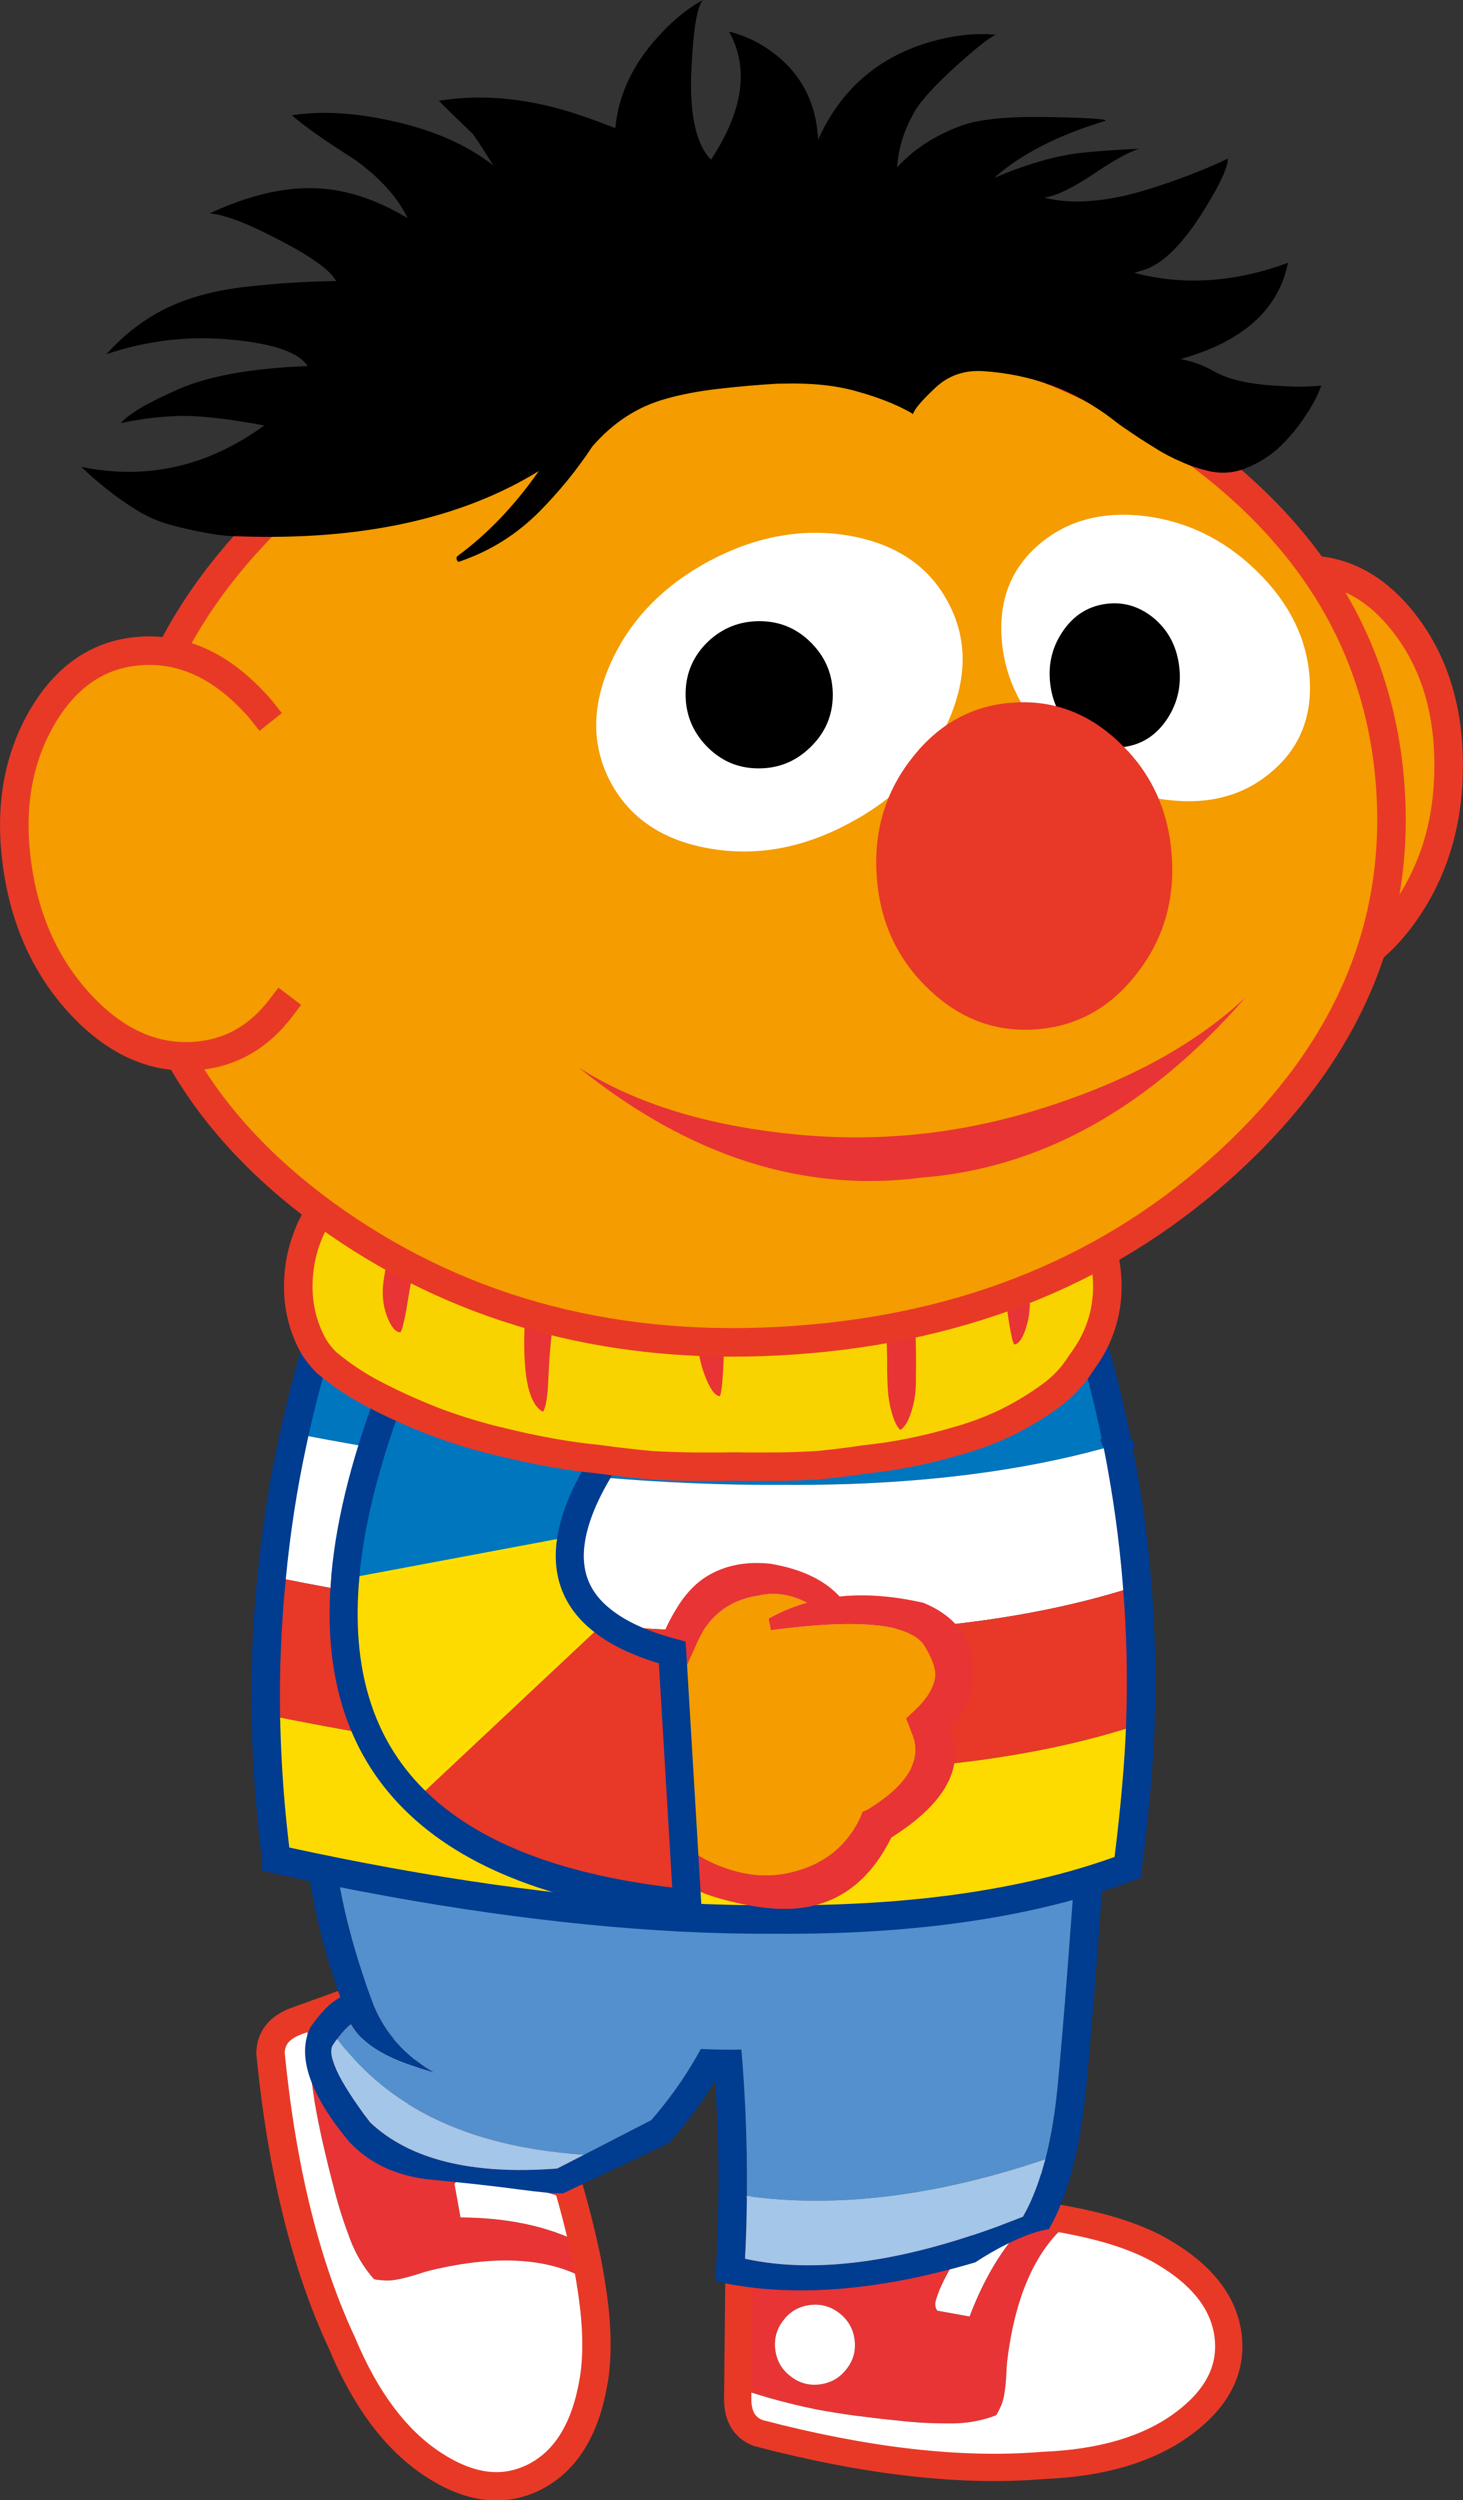 <?xml version="1.0" encoding="UTF-8" standalone="no"?>
<!-- Created with Inkscape (http://www.inkscape.org/) -->

<svg
   xmlns:dc="http://purl.org/dc/elements/1.1/"
   xmlns:cc="http://creativecommons.org/ns#"
   xmlns:rdf="http://www.w3.org/1999/02/22-rdf-syntax-ns#"
   xmlns:svg="http://www.w3.org/2000/svg"
   xmlns="http://www.w3.org/2000/svg"
   xmlns:sodipodi="http://sodipodi.sourceforge.net/DTD/sodipodi-0.dtd"
   xmlns:inkscape="http://www.inkscape.org/namespaces/inkscape"
   width="109.933"
   height="187.785"
   id="svg5696"
   version="1.1"
   inkscape:version="0.48.4 r9939"
   sodipodi:docname="ernie7.svg">
  <rect width="100%" height="100%" fill="#333333" stroke="none"/>
  <defs
     id="defs5698">
    <clipPath
       id="SVGID_2_">
      <rect
         height="88.863"
         width="111.498"
         y="518.962"
         x="382.05"
         id="use1087" />
    </clipPath>
    <clipPath
       id="SVGID_4_">
      <rect
         height="41.315"
         width="49.585"
         y="525.194"
         x="389.847"
         id="use1111" />
    </clipPath>
  </defs>
  <sodipodi:namedview
     id="base"
     pagecolor="#ffffff"
     bordercolor="#666666"
     borderopacity="1.0"
     inkscape:pageopacity="0.0"
     inkscape:pageshadow="2"
     inkscape:zoom="0.77472527"
     inkscape:cx="-42.863842"
     inkscape:cy="136.51922"
     inkscape:current-layer="layer1"
     inkscape:document-units="px"
     showgrid="false"
     inkscape:window-width="763"
     inkscape:window-height="591"
     inkscape:window-x="592"
     inkscape:window-y="97"
     inkscape:window-maximized="0"
     fit-margin-top="0"
     fit-margin-left="0"
     fit-margin-right="0"
     fit-margin-bottom="0" />
  <g
     id="layer1"
     inkscape:label="Layer 1"
     inkscape:groupmode="layer"
     transform="translate(-360.807,-33.841)">
    <g
       transform="translate(-104.729,-272.436)"
       id="g649">
      <path
         inkscape:connector-curvature="0"
         style="fill:#f18900"
         d="m 514.038,423.476 -0.632,0.392 c 0.25,-0.141 0.47,-0.266 0.668,-0.374 l -0.036,-0.018 z"
         id="path651" />
      <path
         inkscape:connector-curvature="0"
         style="fill:#f49c00"
         d="m 510.593,439.282 13.952,-6.214 -9.868,-9.193 c -1.979,1.498 -5.332,1.743 -10.061,0.715 l -0.128,6.369 c 0.138,4.708 2.177,7.487 6.105,8.323"
         id="path653" />
      <path
         inkscape:connector-curvature="0"
         style="fill:#e83434"
         d="m 504.616,424.59 -1.898,-0.479 c -0.359,1.645 -0.575,3.775 -0.646,6.406 0.192,5.717 2.584,9.386 7.166,11.004 l 1.354,-2.239 c -3.928,-0.836 -5.967,-3.615 -6.104,-8.323 l 0.128,-6.369 z"
         id="path655" />
      <path
         inkscape:connector-curvature="0"
         style="fill:#e83434"
         d="m 526.887,431.492 c 0.009,-0.023 -0.005,-0.032 -0.038,-0.028 -0.077,-0.135 -0.425,-0.547 -1.051,-1.23 -0.597,-0.703 -1.395,-1.307 -2.392,-1.82 -1.298,-0.401 -2.743,-0.223 -4.315,0.541 l -0.007,0.035 c -0.999,0.507 -1.727,1.15 -2.161,1.933 -0.312,-0.032 -0.629,-0.039 -0.959,-0.044 l -0.005,-0.021 c -2.387,-0.111 -3.892,1.008 -4.538,3.354 -1.486,-0.292 -2.724,-0.08 -3.724,0.641 -0.435,0.33 -0.834,0.754 -1.194,1.287 -1.094,1.96 -0.602,4.185 1.471,6.666 l 0.012,0.01 0.031,0.052 c 1.905,2.121 4.08,2.329 6.526,0.626 0.038,0.026 0.075,0.044 0.136,0.069 l -0.018,0.035 c 1.394,0.874 2.875,1.134 4.441,0.789 1.42,-0.436 2.439,-1.091 3.067,-1.949 l 0.014,0.011 c 1.631,0.724 3.235,0.464 4.825,-0.768 l 0.037,0.028 c 3.042,-2.128 2.991,-5.532 -0.158,-10.217 m -7.861,1.53 c 0.033,-0.229 0.08,-0.441 0.151,-0.634 0.19,-0.46 0.554,-0.823 1.081,-1.074 1.559,-0.718 2.875,-0.399 3.957,0.941 0.047,0.082 0.113,0.152 0.178,0.2 0.08,0.146 0.172,0.303 0.296,0.453 0.013,0.009 0.015,0.02 0.017,0.031 2.092,3.045 2.334,5.274 0.748,6.677 l -0.012,0.002 -0.014,-0.021 c -0.739,0.579 -1.463,0.725 -2.165,0.449 -0.136,-0.071 -0.272,-0.139 -0.407,-0.221 -0.85,-0.573 -1.7,-1.529 -2.554,-2.872 l -0.01,0.002 -0.014,-0.01 c -0.857,-1.59 -1.275,-2.897 -1.252,-3.923 m -9.439,4.147 c 0.393,-0.311 0.887,-0.421 1.482,-0.319 -0.043,1.854 0.428,3.438 1.398,4.739 -0.92,0.425 -1.761,0.26 -2.503,-0.499 -1.123,-1.334 -1.345,-2.536 -0.643,-3.586 0.052,-0.099 0.137,-0.202 0.245,-0.311 l 0.021,-0.024 z m 6.352,-3.657 c 0.155,-0.012 0.31,0.021 0.442,0.079 0.082,1.338 0.639,2.884 1.658,4.644 0.002,0.011 0.006,0.042 0.023,0.076 0.648,1.044 1.326,1.903 2.006,2.569 -0.312,0.399 -0.721,0.689 -1.227,0.857 -0.975,0.298 -1.89,0.18 -2.729,-0.35 -0.263,-0.151 -0.505,-0.318 -0.702,-0.502 l -0.058,-0.071 -0.036,-0.019 c -1.221,-1.081 -1.756,-2.562 -1.607,-4.457 l -0.028,-0.041 c 0.005,-0.034 0.005,-0.045 -0.017,-0.031 l 0.018,-0.037 c 0.018,-0.036 0.034,-0.073 0.052,-0.109 l 0.004,-0.058 c 0.205,-1.663 0.926,-2.513 2.155,-2.543 l 0.046,-0.007 z"
         id="path657" />
      <path
         inkscape:connector-curvature="0"
         style="fill:#f49c00"
         d="m 519.178,432.389 c -0.071,0.192 -0.118,0.404 -0.151,0.634 -0.023,1.025 0.395,2.333 1.253,3.924 l 0.009,-0.011 c 10e-4,0.01 10e-4,0.01 0.015,0.019 0.854,1.343 1.704,2.299 2.554,2.872 0.135,0.082 0.271,0.149 0.407,0.221 0.702,0.275 1.426,0.13 2.165,-0.449 l 0.025,0.02 c 1.586,-1.402 1.344,-3.632 -0.748,-6.677 -0.002,-0.012 -0.004,-0.022 -0.017,-0.031 -0.124,-0.15 -0.216,-0.308 -0.296,-0.453 -0.064,-0.048 -0.131,-0.118 -0.178,-0.2 -1.082,-1.341 -2.398,-1.659 -3.957,-0.941 -0.528,0.248 -0.891,0.612 -1.081,1.072"
         id="path659" />
      <path
         inkscape:connector-curvature="0"
         style="fill:#0076bf"
         d="m 520.288,436.936 -0.009,0.011 0.009,-0.011 z"
         id="path661" />
      <path
         inkscape:connector-curvature="0"
         style="fill:#e06a06"
         d="m 520.303,436.954 c -0.014,-0.009 -0.014,-0.009 -0.015,-0.019 l 0.005,0.021 0.01,-0.002 z"
         id="path663" />
      <polygon
         style="fill:#f18900"
         points="520.293,436.956 520.288,436.936 520.279,436.946 "
         id="polygon665" />
      <polygon
         style="fill:#0076bf"
         points="525.442,439.619 525.454,439.617 525.429,439.598 "
         id="polygon667" />
      <path
         inkscape:connector-curvature="0"
         style="fill:#f49c00"
         d="m 511.069,436.85 c -0.596,-0.102 -1.09,0.009 -1.482,0.319 l -0.02,0.024 c -0.108,0.108 -0.193,0.212 -0.245,0.311 -0.702,1.05 -0.48,2.252 0.643,3.586 0.742,0.759 1.583,0.924 2.503,0.499 -0.971,-1.301 -1.442,-2.885 -1.399,-4.739"
         id="path669" />
      <path
         inkscape:connector-curvature="0"
         style="fill:#f49c00"
         d="m 516.382,433.591 c -0.133,-0.059 -0.287,-0.091 -0.442,-0.079 l -0.046,0.008 c -1.229,0.03 -1.95,0.88 -2.155,2.543 l 0.013,0.021 -0.017,0.036 c -0.018,0.036 -0.034,0.073 -0.052,0.109 l -0.016,0.037 c 0.02,-0.014 0.02,-0.003 0.016,0.031 l 0.027,0.041 c -0.148,1.896 0.387,3.376 1.607,4.457 l 0.036,0.019 0.058,0.071 c 0.197,0.184 0.439,0.351 0.702,0.502 0.84,0.529 1.755,0.647 2.729,0.35 0.506,-0.168 0.914,-0.458 1.227,-0.857 -0.68,-0.666 -1.357,-1.525 -2.006,-2.569 -0.018,-0.034 -0.021,-0.065 -0.023,-0.076 -1.019,-1.76 -1.576,-3.306 -1.658,-4.644"
         id="path671" />
      <polygon
         style="fill:#d04215"
         points="513.751,436.084 513.738,436.062 513.734,436.12 "
         id="polygon673" />
      <path
         inkscape:connector-curvature="0"
         style="fill:#d04215"
         d="m 515.972,430.854 c -0.014,-0.01 -0.014,-0.01 -0.013,0.002 l 0.005,0.021 0.008,-0.023 z"
         id="path675" />
      <path
         inkscape:connector-curvature="0"
         style="fill:#d04215"
         d="m 514.661,443.596 0.018,-0.035 -0.057,0.009 c 0.014,0.007 0.027,0.019 0.039,0.026"
         id="path677" />
      <polygon
         style="fill:#d04215"
         points="527.009,441.679 527.023,441.71 527.046,441.707 "
         id="polygon679" />
      <path
         inkscape:connector-curvature="0"
         style="fill:#e83434"
         d="m 509.908,423.466 1.599,1.386 c 4.012,-3.16 7.332,-3.546 9.955,-1.174 l 0.012,0.01 -0.032,0.006 c 1.864,1.865 2.069,3.853 0.628,5.968 l -0.035,0.074 c -0.246,0.391 -0.559,0.788 -0.939,1.188 -1.676,1.269 -3.088,1.148 -4.262,-0.362 -0.408,-1.104 0.339,-2.5 2.263,-4.214 l -0.265,-1.422 c -1.88,0.901 -3.209,1.845 -3.996,2.826 -0.857,1.063 -1.071,2.175 -0.643,3.332 0.505,1.068 1.252,1.938 2.232,2.637 1.131,0.79 2.236,1.05 3.295,0.785 2.117,-0.61 3.857,-2.128 5.209,-4.525 1.475,-2.867 0.93,-5.585 -1.641,-8.136 l 0.018,-0.036 c -3.657,-3.623 -8.118,-3.069 -13.398,1.657"
         id="path681" />
      <path
         inkscape:connector-curvature="0"
         style="fill:#0076bf"
         d="m 521.462,423.678 -0.021,0.016 0.021,-0.016 z"
         id="path683" />
      <path
         inkscape:connector-curvature="0"
         style="fill:#f49c00"
         d="m 521.441,423.693 0.021,-0.016 c -2.623,-2.372 -5.943,-1.986 -9.955,1.174 l -4.59,3.613 5.492,-0.929 2.426,0.215 c 0.787,-0.981 2.116,-1.925 3.996,-2.826 l 0.265,1.422 c -1.924,1.714 -2.671,3.109 -2.263,4.214 1.174,1.511 2.586,1.631 4.262,0.362 0.381,-0.399 0.693,-0.797 0.939,-1.188 l 0.035,-0.074 c 1.442,-2.114 1.237,-4.101 -0.628,-5.967"
         id="path685" />
      <polygon
         style="fill:#f18900"
         points="521.474,423.688 521.462,423.678 521.441,423.693 "
         id="polygon687" />
      <path
         inkscape:connector-curvature="0"
         style="fill:#fedb00"
         d="m 504.999,398.549 -0.132,-0.24 -0.44,-0.725 c -5.992,3.819 -9.281,8.552 -9.865,14.176 l 18.451,2.688 1.086,0.054 c -0.045,-2.476 1.072,-4.316 3.349,-5.539 l -12.449,-10.414 z"
         id="path689" />
      <path
         inkscape:connector-curvature="0"
         style="fill:#0076bf"
         d="m 504.867,398.309 0.132,0.24 12.448,10.414 c 2.683,-1.443 6.979,-2.007 12.863,-1.707 1.046,-9.035 -3.072,-14.22 -12.359,-15.544 -5.458,1.639 -9.963,3.589 -13.511,5.857 l 0.427,0.74 z"
         id="path691" />
      <path
         inkscape:connector-curvature="0"
         style="fill:#e83827"
         d="m 515.572,420.032 c -0.962,-2.094 -1.459,-3.946 -1.474,-5.53 l -1.086,-0.054 -18.451,-2.688 c -0.617,5.879 1.709,12.74 6.999,20.596 l 14.012,-12.324 z"
         id="path693" />
      <path
         inkscape:connector-curvature="0"
         style="fill:none;stroke:#fcdf00;stroke-width:0.265;stroke-linecap:square;stroke-linejoin:round;stroke-miterlimit:10"
         d="M 517.802,409.256 517.448,408.963 505,398.549 m 8.013,15.899 -18.451,-2.688"
         id="path695" />
      <path
         inkscape:connector-curvature="0"
         style="fill:none;stroke:#003c90;stroke-width:2.12;stroke-linecap:square;stroke-miterlimit:10"
         d="m 530.311,407.256 c -5.885,-0.3 -10.181,0.264 -12.863,1.707 -2.276,1.223 -3.394,3.063 -3.349,5.539 0.015,1.584 0.512,3.437 1.474,5.53 l -14.012,12.323 c -5.29,-7.855 -7.616,-14.717 -6.999,-20.596 0.584,-5.624 3.873,-10.356 9.865,-14.176 -0.001,-0.013 -0.001,-0.013 0.014,-0.015 3.548,-2.269 8.053,-4.219 13.511,-5.857"
         id="path697" />
      <path
         inkscape:connector-curvature="0"
         style="fill:#e83434"
         d="m 543.29,472.612 c 0.866,0.116 1.681,0.239 2.459,0.393 0.092,0.015 0.184,0.029 0.278,0.056 -2.597,2.023 -4.205,5.556 -4.81,10.58 l -0.032,0.363 c -0.05,1.438 -0.181,2.408 -0.404,2.911 -0.224,0.504 -0.36,0.766 -0.425,0.773 l -0.358,0.133 c -1.03,0.341 -2.133,0.497 -3.283,0.467 -1.238,0.004 -2.487,-0.066 -3.741,-0.215 -1.031,-0.095 -2.037,-0.222 -3.047,-0.349 -1.034,-0.136 -2.047,-0.3 -3.063,-0.488 -1.241,-0.252 -2.478,-0.557 -3.718,-0.913 -0.564,-0.178 -1.285,-0.388 -2.167,-0.647 l 0.112,-11.027 17.009,-2.53 c 0.675,0.036 1.325,0.088 1.964,0.142 -2.272,2.81 -3.672,5.039 -4.184,6.712 -0.113,0.35 -0.08,0.628 0.088,0.854 l 2.424,0.435 c 1.209,-3.214 2.839,-5.769 4.898,-7.65 m -18.872,7.911 c -0.517,0.653 -0.726,1.389 -0.628,2.215 0.1,0.827 0.474,1.491 1.127,1.995 0.643,0.517 1.376,0.728 2.203,0.629 0.827,-0.1 1.493,-0.474 2.006,-1.129 0.518,-0.641 0.727,-1.375 0.629,-2.202 -0.099,-0.826 -0.474,-1.491 -1.127,-2.007 -0.655,-0.518 -1.39,-0.725 -2.216,-0.627 -0.827,0.098 -1.491,0.473 -1.994,1.126"
         id="path699" />
      <path
         inkscape:connector-curvature="0"
         style="fill:#ffffff"
         d="m 523.79,482.738 c -0.098,-0.826 0.111,-1.562 0.628,-2.215 0.503,-0.653 1.167,-1.028 1.994,-1.126 0.826,-0.098 1.561,0.109 2.216,0.627 0.653,0.516 1.028,1.181 1.127,2.007 0.098,0.827 -0.111,1.562 -0.629,2.202 -0.513,0.655 -1.179,1.029 -2.006,1.129 -0.827,0.099 -1.561,-0.112 -2.203,-0.629 -0.653,-0.504 -1.027,-1.168 -1.127,-1.995"
         id="path701" />
      <path
         inkscape:connector-curvature="0"
         style="fill:#ffffff"
         d="m 540.063,472.26 c 1.134,0.097 2.218,0.214 3.227,0.353 -2.059,1.881 -3.689,4.436 -4.898,7.647 l -2.424,-0.435 c -0.168,-0.226 -0.201,-0.504 -0.088,-0.854 0.512,-1.672 1.911,-3.902 4.183,-6.711"
         id="path703" />
      <path
         inkscape:connector-curvature="0"
         style="fill:#ffffff"
         d="m 546.027,473.061 c 2.862,0.552 5.135,1.327 6.812,2.303 3.031,1.756 4.689,3.88 4.985,6.385 0.013,0.114 0.028,0.244 0.03,0.357 0.152,2.369 -1.008,4.455 -3.478,6.257 -2.575,1.877 -6.064,2.91 -10.467,3.083 -6.144,0.51 -13.268,-0.299 -21.39,-2.431 -1.052,-0.391 -1.569,-1.272 -1.55,-2.64 l 0.007,-0.699 c 0.882,0.26 1.603,0.47 2.167,0.647 1.24,0.356 2.477,0.661 3.718,0.913 1.017,0.188 2.029,0.353 3.063,0.488 1.01,0.127 2.016,0.251 3.047,0.349 1.254,0.148 2.503,0.219 3.741,0.215 1.15,0.03 2.253,-0.126 3.283,-0.467 l 0.358,-0.133 c 0.064,-0.008 0.201,-0.27 0.425,-0.773 0.224,-0.503 0.354,-1.474 0.404,-2.911 l 0.032,-0.363 c 0.608,-5.025 2.217,-8.557 4.813,-10.58"
         id="path705" />
      <path
         inkscape:connector-curvature="0"
         style="fill:none;stroke:#e83927;stroke-width:2.049;stroke-linecap:round;stroke-linejoin:round;stroke-miterlimit:10"
         d="m 545.749,473.005 c 0.092,0.015 0.184,0.029 0.278,0.056 2.862,0.552 5.135,1.327 6.812,2.303 3.031,1.756 4.689,3.88 4.985,6.385 0.013,0.114 0.028,0.244 0.03,0.357 0.152,2.369 -1.008,4.455 -3.478,6.257 -2.575,1.877 -6.064,2.91 -10.467,3.083 -6.144,0.51 -13.268,-0.299 -21.39,-2.431 -1.052,-0.391 -1.569,-1.272 -1.55,-2.64 l 0.007,-0.699 0.112,-11.027 17.009,-2.53 c 0.675,0.036 1.325,0.088 1.964,0.142 1.134,0.097 2.218,0.214 3.227,0.353 0.868,0.115 1.684,0.238 2.461,0.391 z"
         id="path707" />
      <path
         inkscape:connector-curvature="0"
         style="fill:#003c90"
         d="m 516.441,443.574 -0.296,-1.313 32.607,0.027 -0.066,1.152 c -0.551,7.96 -1.047,14.394 -1.502,19.286 -0.43,4.77 -1.368,8.428 -2.828,10.975 -0.831,0.12 -1.85,0.481 -3.056,1.071 -0.872,0.43 -1.688,0.899 -2.479,1.422 -7.129,2.102 -13.361,2.625 -18.696,1.595 l -0.83,-0.202 0.04,-0.886 c 0.631,-11.081 -0.334,-22.124 -2.894,-33.127 m 27.648,24.874 c 0.442,-1.717 0.763,-3.687 0.964,-5.926 0.43,-4.648 0.898,-10.681 1.408,-18.092 l -27.634,-0.026 c 1.971,8.912 2.922,17.852 2.829,26.817 -0.015,0 -0.015,0 -0.028,0.013 -0.015,0 -0.015,0 -0.015,0.015 0.015,0.014 0.015,0.014 0.015,0.026 0.014,0.013 0.014,0.013 0.028,0.013 -0.015,1.54 -0.054,3.096 -0.136,4.637 5.603,1.22 12.558,0.161 20.879,-3.162 0.537,-0.926 0.994,-2.022 1.382,-3.27 h 0.013 c 0.013,-0.015 0.013,-0.015 0.026,-0.015 0.014,-0.013 0.014,-0.013 0,-0.027 0,-0.013 0,-0.013 -0.014,-0.026 0.094,-0.321 0.187,-0.642 0.283,-0.977"
         id="path709" />
      <path
         inkscape:connector-curvature="0"
         style="fill:#5390cd"
         d="m 545.053,462.522 c -0.201,2.239 -0.521,4.209 -0.964,5.926 -8.082,2.732 -15.467,3.671 -22.153,2.801 -0.054,-0.015 -0.107,-0.015 -0.173,-0.015 -0.041,-0.013 -0.068,-0.013 -0.106,-0.013 0.093,-8.966 -0.858,-17.905 -2.829,-26.817 l 27.634,0.026 c -0.511,7.412 -0.98,13.444 -1.409,18.092"
         id="path711" />
      <path
         inkscape:connector-curvature="0"
         style="fill:#a4c6e9"
         d="m 544.089,468.448 c -0.096,0.335 -0.188,0.655 -0.282,0.977 0.014,0.014 0.014,0.014 0.014,0.026 0.014,0.015 0.014,0.015 0,0.027 -0.014,0 -0.014,0 -0.026,0.015 h -0.013 c -0.388,1.247 -0.845,2.344 -1.382,3.27 -8.321,3.323 -15.276,4.382 -20.879,3.162 0.082,-1.541 0.121,-3.097 0.136,-4.637 -0.015,0 -0.015,0 -0.028,-0.013 0,-0.013 0,-0.013 -0.015,-0.026 0,-0.015 0,-0.015 0.015,-0.015 0.014,-0.013 0.014,-0.013 0.028,-0.013 0.038,0 0.065,0 0.106,0.013 0.065,0 0.119,0 0.173,0.015 6.686,0.87 14.071,-0.068 22.153,-2.801"
         id="path713" />
      <path
         inkscape:connector-curvature="0"
         style="fill:none;stroke:#9bb5df;stroke-width:0.067;stroke-linecap:round;stroke-linejoin:round;stroke-miterlimit:10"
         d="m 521.936,471.249 c -0.054,-0.015 -0.107,-0.015 -0.173,-0.015"
         id="path715" />
      <path
         inkscape:connector-curvature="0"
         style="fill:#e83434"
         d="m 509.367,474.832 c 0.2,0.884 0.374,1.722 0.507,2.538 0.021,0.093 0.037,0.19 0.045,0.291 -2.912,-1.803 -6.936,-2.091 -12.053,-0.862 l -0.367,0.098 c -1.42,0.474 -2.414,0.696 -2.986,0.66 -0.572,-0.036 -0.876,-0.074 -0.906,-0.134 l -0.258,-0.301 c -0.705,-0.881 -1.258,-1.9 -1.643,-3.035 -0.454,-1.205 -0.834,-2.445 -1.145,-3.724 -0.28,-1.041 -0.52,-2.067 -0.762,-3.097 -0.242,-1.059 -0.449,-2.104 -0.631,-3.162 -0.204,-1.303 -0.354,-2.62 -0.455,-3.958 -0.031,-0.612 -0.085,-1.394 -0.154,-2.345 l 10.793,-3.88 8.619,15.669 c 0.21,0.671 0.395,1.325 0.574,1.966 -3.562,-1.2 -6.243,-1.758 -8.058,-1.651 -0.382,0.016 -0.643,0.149 -0.802,0.395 l 0.453,2.522 c 3.57,0.014 6.65,0.68 9.229,2.01 m -14.538,-15.541 c -0.824,-0.267 -1.616,-0.205 -2.387,0.189 -0.771,0.396 -1.284,1.001 -1.538,1.819 -0.272,0.813 -0.212,1.604 0.183,2.375 0.395,0.771 1.002,1.282 1.826,1.55 0.812,0.271 1.605,0.209 2.377,-0.184 0.77,-0.396 1.282,-1.002 1.548,-1.826 0.267,-0.825 0.206,-1.616 -0.188,-2.387 -0.397,-0.769 -1.003,-1.283 -1.821,-1.536"
         id="path717" />
      <path
         inkscape:connector-curvature="0"
         style="fill:#ffffff"
         d="m 492.442,459.48 c 0.771,-0.395 1.562,-0.456 2.387,-0.189 0.818,0.253 1.424,0.767 1.82,1.537 0.395,0.771 0.455,1.562 0.188,2.387 -0.266,0.824 -0.778,1.431 -1.548,1.826 -0.771,0.393 -1.564,0.455 -2.377,0.184 -0.824,-0.268 -1.432,-0.779 -1.826,-1.55 -0.394,-0.771 -0.455,-1.562 -0.183,-2.375 0.255,-0.819 0.769,-1.424 1.539,-1.82"
         id="path719" />
      <path
         inkscape:connector-curvature="0"
         style="fill:#ffffff"
         d="m 508.546,471.557 c 0.314,1.141 0.592,2.239 0.821,3.275 -2.579,-1.33 -5.659,-1.996 -9.228,-2.01 l -0.453,-2.522 c 0.159,-0.245 0.42,-0.379 0.802,-0.395 1.815,-0.106 4.495,0.451 8.058,1.652"
         id="path721" />
      <path
         inkscape:connector-curvature="0"
         style="fill:#ffffff"
         d="m 509.919,477.661 c 0.5,2.991 0.564,5.487 0.219,7.473 -0.613,3.592 -2.086,5.978 -4.423,7.175 -0.106,0.053 -0.225,0.114 -0.337,0.157 -2.254,1.004 -4.705,0.627 -7.355,-1.128 -2.764,-1.832 -5.034,-4.861 -6.794,-9.092 -2.718,-5.805 -4.509,-13.043 -5.365,-21.732 0,-1.169 0.673,-1.991 2.015,-2.468 l 0.682,-0.244 c 0.069,0.951 0.123,1.732 0.154,2.345 0.102,1.338 0.251,2.655 0.455,3.958 0.182,1.058 0.389,2.104 0.631,3.162 0.242,1.029 0.481,2.056 0.762,3.097 0.311,1.278 0.69,2.519 1.145,3.724 0.385,1.135 0.938,2.154 1.643,3.035 l 0.258,0.301 c 0.03,0.06 0.334,0.098 0.906,0.135 0.572,0.035 1.566,-0.188 2.986,-0.661 l 0.367,-0.098 c 5.115,-1.23 9.139,-0.942 12.051,0.861"
         id="path723" />
      <path
         inkscape:connector-curvature="0"
         style="fill:none;stroke:#e83927;stroke-width:2.131;stroke-linecap:round;stroke-linejoin:round;stroke-miterlimit:10"
         d="m 509.874,477.37 c 0.021,0.093 0.037,0.19 0.045,0.291 0.5,2.991 0.564,5.487 0.219,7.473 -0.613,3.592 -2.086,5.978 -4.423,7.175 -0.106,0.053 -0.225,0.114 -0.337,0.157 -2.254,1.004 -4.705,0.627 -7.355,-1.128 -2.764,-1.832 -5.034,-4.861 -6.794,-9.092 -2.718,-5.805 -4.509,-13.043 -5.365,-21.732 0,-1.169 0.673,-1.991 2.015,-2.468 l 0.682,-0.244 10.793,-3.88 8.619,15.669 c 0.21,0.671 0.395,1.325 0.574,1.966 0.314,1.141 0.592,2.239 0.821,3.275 0.199,0.884 0.373,1.722 0.506,2.538 z"
         id="path725" />
      <path
         inkscape:connector-curvature="0"
         style="fill:#003c90"
         d="m 523.322,443.804 -0.079,-0.95 -34.939,-0.523 0.067,1.151 c 0.214,3.954 1.126,8.229 2.733,12.799 -0.094,0.053 -0.2,0.122 -0.294,0.187 -0.577,0.35 -1.233,1.047 -1.956,2.078 -1.032,2.156 -0.041,5.053 2.988,8.671 h 0.012 c 1.516,1.595 3.552,2.521 6.14,2.774 2.572,0.24 4.717,0.483 6.419,0.712 1.702,0.227 2.84,0.334 3.443,0.307 l 7.975,-3.793 0.119,-0.148 c 5.858,-6.673 8.322,-14.434 7.372,-23.265 m -29.671,13.16 c -0.012,-0.013 -0.012,-0.041 -0.026,-0.054 -1.678,-4.437 -2.682,-8.563 -3.028,-12.396 l 30.675,0.456 c 0.616,7.76 -1.647,14.606 -6.795,20.543 l -5.054,2.602 -2.021,1.032 c -6.406,0.496 -11.098,-0.672 -14.059,-3.472 -2.425,-3.229 -3.336,-5.187 -2.732,-5.896 0.079,-0.122 0.158,-0.242 0.253,-0.35 0.389,-0.521 0.738,-0.896 1.046,-1.124 0.201,0.36 0.457,0.697 0.764,1.006 0.952,0.95 2.426,1.714 4.45,2.315 l 1.018,0.31 c -2.118,-1.247 -3.62,-2.895 -4.491,-4.972"
         id="path727" />
      <path
         inkscape:connector-curvature="0"
         style="fill:#5390cd"
         d="m 493.625,456.91 c 0.015,0.013 0.015,0.041 0.026,0.054 0.871,2.077 2.373,3.726 4.489,4.972 l -1.018,-0.31 c -2.024,-0.602 -3.498,-1.365 -4.45,-2.315 -0.307,-0.309 -0.562,-0.646 -0.764,-1.006 -0.308,0.228 -0.657,0.603 -1.046,1.124 l 0.134,0.147 c 0.175,0.229 0.361,0.471 0.551,0.697 3.592,4.316 8.912,6.876 15.947,7.666 0.107,0.013 0.215,0.028 0.322,0.04 0.521,0.054 1.058,0.094 1.605,0.135 l 5.054,-2.602 c 5.147,-5.937 7.411,-12.783 6.795,-20.543 l -30.675,-0.456 c 0.348,3.834 1.352,7.961 3.03,12.397"
         id="path729" />
      <path
         inkscape:connector-curvature="0"
         style="fill:#a4c6e9"
         d="m 490.997,459.576 -0.134,-0.146 c -0.095,0.105 -0.174,0.226 -0.253,0.348 -0.604,0.71 0.308,2.667 2.732,5.896 2.961,2.8 7.652,3.968 14.059,3.472 l 2.021,-1.032 c -0.548,-0.041 -1.084,-0.081 -1.605,-0.135 -0.107,-0.012 -0.215,-0.027 -0.322,-0.04 -7.035,-0.79 -12.355,-3.35 -15.947,-7.666 -0.19,-0.226 -0.376,-0.468 -0.551,-0.697"
         id="path731" />
      <path
         inkscape:connector-curvature="0"
         style="fill:#5390cd"
         d="m 519.381,449.57 c 0.562,-0.685 1.234,-1.058 2.011,-1.139 0.818,-0.081 1.487,0.187 2.021,0.803 0.618,0.697 0.926,1.729 0.926,3.083 0,0.014 0.014,0.214 0.027,0.589 0.469,0.149 0.898,0.431 1.272,0.845 0.617,0.685 0.927,1.555 0.927,2.64 v 0.616 c -0.028,0.442 -0.108,0.831 -0.256,1.179 -0.417,1.06 -1.232,1.608 -2.479,1.677 -0.872,0.239 -1.983,0.361 -3.337,0.361 -3.057,0 -5.159,-0.255 -6.312,-0.75 -1.06,-0.47 -1.595,-1.288 -1.595,-2.454 0,-1.165 0.71,-2.049 2.13,-2.625 0.685,-0.282 1.462,-0.456 2.333,-0.549 0.119,-0.215 0.254,-0.403 0.429,-0.562 0.147,-0.483 0.415,-0.899 0.817,-1.262 0.067,-0.054 0.12,-0.105 0.174,-0.147 0.08,-0.898 0.389,-1.662 0.912,-2.305"
         id="path733" />
      <path
         inkscape:connector-curvature="0"
         style="fill:#ffffff"
         d="m 549.849,414.502 c -0.12,0.027 -0.255,0.054 -0.375,0.093 0,0.015 0,0.043 0.015,0.068 0.012,0.027 0.012,0.054 0.025,0.093 0.684,3.445 1.179,6.93 1.461,10.428 0.201,-0.039 0.402,-0.094 0.603,-0.136 -0.363,-3.498 -0.938,-6.955 -1.702,-10.398 -0.013,-0.055 -0.013,-0.109 -0.027,-0.148"
         id="path735" />
      <path
         inkscape:connector-curvature="0"
         style="fill:#0076bf"
         d="m 549.474,414.595 c 0.12,-0.039 0.255,-0.065 0.375,-0.093 -1.059,-4.702 -2.492,-9.382 -4.302,-14.004 -9.327,-2.158 -18.309,-3.298 -26.924,-3.43 h -0.081 c -8.615,0.132 -17.582,1.271 -26.922,3.43 -1.73,4.435 -3.123,8.898 -4.155,13.402 -0.054,0.199 -0.106,0.415 -0.147,0.629 0.067,0.012 0.133,0.026 0.201,0.04 0.041,-0.215 0.095,-0.429 0.135,-0.631 0.991,-4.463 2.316,-8.898 3.98,-13.278 9.326,-2.16 18.293,-3.299 26.908,-3.434 h 0.081 c 8.615,0.135 17.583,1.273 26.897,3.434 1.688,4.595 3.001,9.245 3.954,13.935"
         id="path737" />
      <path
         inkscape:connector-curvature="0"
         style="fill:#0076bf"
         d="m 549.514,414.756 c -0.014,-0.039 -0.014,-0.065 -0.025,-0.093 -0.015,-0.025 -0.015,-0.054 -0.015,-0.068 -0.952,-4.689 -2.266,-9.34 -3.953,-13.935 -9.314,-2.16 -18.282,-3.299 -26.897,-3.434 h -0.081 c -8.615,0.135 -17.582,1.273 -26.908,3.434 -1.664,4.38 -2.989,8.815 -3.98,13.278 13.494,2.627 25.663,3.913 36.519,3.86 h 0.08 c 1.649,0.014 3.257,-0.014 4.825,-0.054 7.743,-0.253 14.552,-1.258 20.435,-2.988"
         id="path739" />
      <path
         inkscape:connector-curvature="0"
         style="fill:#ffffff"
         d="m 529.077,417.745 c -1.568,0.04 -3.176,0.067 -4.825,0.054 h -0.08 c -10.855,0.053 -23.024,-1.233 -36.519,-3.86 -0.04,0.202 -0.094,0.416 -0.135,0.631 -0.014,0.04 -0.014,0.08 -0.026,0.121 -0.711,3.31 -1.221,6.633 -1.54,9.997 11.793,2.385 22.607,3.752 32.43,4.114 1.971,0.066 3.899,0.107 5.79,0.093 h 0.08 c 10.468,0.068 19.379,-1.111 26.736,-3.511 0,-0.054 0,-0.107 -0.014,-0.174 v -0.026 c -0.282,-3.498 -0.777,-6.982 -1.461,-10.428 -5.882,1.73 -12.691,2.735 -20.436,2.989"
         id="path741" />
      <path
         inkscape:connector-curvature="0"
         style="fill:#e83827"
         d="m 524.252,428.895 h -0.08 c -1.891,0.015 -3.819,-0.026 -5.79,-0.093 -9.822,-0.362 -20.637,-1.729 -32.43,-4.114 -0.014,0.148 -0.028,0.309 -0.042,0.457 -0.013,0.025 -0.013,0.051 -0.013,0.079 -0.309,3.256 -0.442,6.54 -0.389,9.837 11.39,2.318 21.856,3.697 31.414,4.14 2.479,0.107 4.891,0.161 7.249,0.147 h 0.08 c 10.587,0.067 19.579,-1.124 26.976,-3.578 l -0.014,-0.067 h 0.014 v -0.026 c 0.121,-3.443 0.042,-6.874 -0.239,-10.292 -7.357,2.398 -16.268,3.578 -26.736,3.51"
         id="path743" />
      <path
         inkscape:connector-curvature="0"
         style="fill:#fedb00"
         d="m 524.252,439.348 h -0.08 c -2.358,0.014 -4.771,-0.04 -7.249,-0.147 -9.558,-0.442 -20.024,-1.821 -31.414,-4.14 0,0.186 0,0.375 0.014,0.562 v 0.067 c 0.08,3.364 0.334,6.769 0.777,10.198 0.175,0.041 0.334,0.094 0.51,0.147 10.867,2.374 20.865,3.78 29.964,4.248 h 1.769 0.081 c 10.774,0.067 21.349,-1.354 31.708,-4.248 0.496,-3.98 0.792,-7.396 0.896,-10.266 -7.397,2.455 -16.389,3.646 -26.976,3.579"
         id="path745" />
      <path
         inkscape:connector-curvature="0"
         style="fill:#e83827"
         d="m 551.591,425.184 c 0,-0.039 0,-0.094 -0.014,-0.136 -0.2,0.042 -0.401,0.097 -0.603,0.136 v 0.026 c 0.014,0.066 0.014,0.12 0.014,0.174 0.281,3.418 0.36,6.849 0.239,10.292 v 0.026 c 0.177,-0.038 0.363,-0.08 0.538,-0.119 0.093,-0.013 0.2,-0.041 0.307,-0.068 v -0.04 -0.039 c 0.028,-3.444 -0.133,-6.863 -0.481,-10.252"
         id="path747" />
      <path
         inkscape:connector-curvature="0"
         style="fill:#e83827"
         d="m 550.975,425.21 v -0.026 0.026 z"
         id="path749" />
      <path
         inkscape:connector-curvature="0"
         style="fill:#fedb00"
         d="m 551.766,435.583 c -0.175,0.039 -0.361,0.081 -0.538,0.119 v 0.067 c -0.104,2.87 -0.4,6.285 -0.896,10.266 0.361,-0.094 0.724,-0.199 1.086,-0.31 0.402,-3.415 0.617,-6.818 0.655,-10.211 -0.107,0.028 -0.215,0.056 -0.307,0.069"
         id="path751" />
      <polygon
         style="fill:#fedb00"
         points="551.214,435.702 551.228,435.77 551.228,435.702 "
         id="polygon753" />
      <path
         inkscape:connector-curvature="0"
         style="fill:#ffffff"
         d="m 487.492,414.69 c 0.013,-0.041 0.013,-0.081 0.026,-0.121 -0.068,-0.014 -0.134,-0.028 -0.201,-0.04 -0.75,3.337 -1.312,6.713 -1.676,10.104 -0.012,0.147 -0.039,0.281 -0.053,0.427 0.108,0.029 0.214,0.055 0.321,0.084 0.014,-0.148 0.028,-0.309 0.042,-0.457 0.32,-3.364 0.83,-6.687 1.541,-9.997"
         id="path755" />
      <path
         inkscape:connector-curvature="0"
         style="fill:#e83827"
         d="m 485.91,425.145 c -0.107,-0.029 -0.213,-0.055 -0.321,-0.084 -0.348,3.285 -0.51,6.595 -0.496,9.906 v 0.562 c 0.148,0.042 0.281,0.068 0.43,0.094 -0.014,-0.187 -0.014,-0.376 -0.014,-0.562 -0.054,-3.297 0.08,-6.581 0.389,-9.837 -0.001,-0.029 -0.001,-0.054 0.012,-0.079"
         id="path757" />
      <path
         inkscape:connector-curvature="0"
         style="fill:#fedb00"
         d="m 485.522,435.622 c -0.148,-0.025 -0.281,-0.052 -0.43,-0.094 0.041,3.379 0.254,6.782 0.656,10.197 0.175,0.056 0.364,0.11 0.551,0.162 -0.443,-3.43 -0.697,-6.834 -0.777,-10.198 v -0.067 z"
         id="path759" />
      <path
         inkscape:connector-curvature="0"
         style="fill:#fedb00"
         d="m 516.773,450.283 c -9.099,-0.468 -19.097,-1.874 -29.964,-4.248 9.795,2.735 19.794,4.154 29.964,4.248"
         id="path761" />
      <path
         inkscape:connector-curvature="0"
         style="fill:none;stroke:#003c90;stroke-width:2.144;stroke-linecap:square;stroke-miterlimit:10"
         d="m 549.488,414.663 c -0.015,-0.025 -0.015,-0.054 -0.015,-0.068 -0.952,-4.689 -2.266,-9.34 -3.953,-13.935 -9.314,-2.16 -18.282,-3.299 -26.897,-3.434 h -0.081 c -8.615,0.135 -17.582,1.273 -26.908,3.434 -1.664,4.38 -2.989,8.815 -3.98,13.278 -0.04,0.202 -0.094,0.416 -0.135,0.631 -0.014,0.04 -0.014,0.08 -0.026,0.121 -0.711,3.31 -1.221,6.633 -1.54,9.997 -0.014,0.148 -0.028,0.309 -0.042,0.457 -0.013,0.025 -0.013,0.051 -0.013,0.079 -0.309,3.256 -0.442,6.54 -0.389,9.837 0,0.186 0,0.375 0.014,0.562 v 0.067 c 0.08,3.364 0.334,6.769 0.777,10.198 v 0.028 c 0.175,0.039 0.334,0.08 0.51,0.119 10.867,2.374 20.865,3.78 29.964,4.248 2.413,0.121 4.772,0.174 7.062,0.16 h 0.082 c 10.414,0.067 19.203,-1.245 26.347,-3.911 0.014,-0.174 0.04,-0.337 0.067,-0.497 0.496,-3.98 0.792,-7.396 0.896,-10.266 v -0.067 -0.026 c 0.121,-3.443 0.042,-6.874 -0.239,-10.292 0,-0.054 0,-0.107 -0.014,-0.174 v -0.026 c -0.282,-3.498 -0.777,-6.982 -1.461,-10.428 -0.014,-0.038 -0.014,-0.065 -0.026,-0.092 z"
         id="path763" />
      <path
         inkscape:connector-curvature="0"
         style="fill:#f49c00"
         d="m 513.544,439.6 -0.329,-2.667 1.946,-1.024 1.318,-3.098 1.312,-2.885 c 0.889,-2.205 2.482,-3.479 4.771,-3.819 1.192,-0.269 2.393,-0.087 3.608,0.541 -1.01,0.279 -1.974,0.687 -2.887,1.196 l 0.182,0.869 c 6.49,-0.869 10.318,-0.512 11.487,1.076 0.624,1.005 0.913,1.801 0.869,2.377 -0.084,0.826 -0.597,1.688 -1.534,2.565 l -0.652,0.611 0.393,1.023 c 0.896,1.985 -0.206,3.932 -3.288,5.812 l -0.401,0.182 -0.129,0.367 c -1.101,2.348 -3.009,3.772 -5.704,4.273 -1.468,0.268 -3.003,0.115 -4.613,-0.477 -1.796,-0.648 -3.299,-1.74 -4.523,-3.248 -0.991,-1.06 -1.6,-2.285 -1.826,-3.674"
         id="path765" />
      <path
         inkscape:connector-curvature="0"
         style="fill:#e83434"
         d="m 511.712,440.179 1.832,-0.579 c 0.226,1.39 0.835,2.614 1.825,3.676 1.225,1.508 2.728,2.6 4.523,3.248 1.61,0.592 3.146,0.744 4.613,0.477 2.695,-0.501 4.604,-1.926 5.704,-4.273 l 0.129,-0.367 0.401,-0.182 c 3.082,-1.88 4.185,-3.826 3.288,-5.812 l -0.393,-1.023 0.65,-0.611 c 0.939,-0.877 1.452,-1.739 1.536,-2.565 0.044,-0.576 -0.245,-1.372 -0.869,-2.377 -1.169,-1.588 -4.997,-1.945 -11.487,-1.076 l -0.182,-0.869 c 0.913,-0.51 1.877,-0.917 2.887,-1.196 -1.216,-0.628 -2.416,-0.81 -3.608,-0.541 -2.288,0.34 -3.882,1.614 -4.771,3.819 l -1.312,2.882 -2.293,-0.338 c 0.619,-2.221 1.32,-3.982 2.113,-5.261 0.753,-1.288 1.654,-2.199 2.701,-2.742 1.271,-0.677 2.746,-0.921 4.42,-0.745 2.326,0.387 4.055,1.214 5.207,2.459 1.944,-0.201 4.057,-0.041 6.308,0.479 2.734,1.133 3.951,3.119 3.646,5.95 -0.054,1.175 -0.605,2.323 -1.651,3.463 1.153,2.899 -0.32,5.636 -4.416,8.214 -1.526,3.087 -3.733,4.842 -6.624,5.265 -1.702,0.25 -3.829,0.01 -6.382,-0.718 -2.381,-0.678 -4.4,-2.038 -6.043,-4.085 -1.129,-1.684 -1.713,-3.203 -1.752,-4.572"
         id="path767" />
      <path
         inkscape:connector-curvature="0"
         style="fill:#fedb00"
         d="m 492.607,424.776 -0.271,-0.05 -0.842,-0.126 c -0.664,7.12 1.049,12.729 5.129,16.801 l 13.451,-12.616 0.706,-0.81 c -1.978,-1.559 -2.747,-3.613 -2.313,-6.173 l -15.86,2.974 z"
         id="path769" />
      <path
         inkscape:connector-curvature="0"
         style="fill:#0076bf"
         d="m 492.337,424.727 0.271,0.05 15.86,-2.974 c 0.508,-3.015 2.699,-6.72 6.547,-11.102 -6.485,-6.632 -13.104,-6.771 -19.852,-0.399 -2.057,5.3 -3.285,10.059 -3.672,14.281 l 0.846,0.144 z"
         id="path771" />
      <path
         inkscape:connector-curvature="0"
         style="fill:#e83827"
         d="m 516.052,430.392 c -2.243,-0.6 -4.01,-1.405 -5.271,-2.416 l -0.706,0.81 -13.451,12.616 c 4.261,4.27 11.105,6.88 20.551,7.825 l -1.123,-18.835 z"
         id="path773" />
      <path
         inkscape:connector-curvature="0"
         style="fill:none;stroke:#fcdf00;stroke-width:0.263;stroke-linecap:square;stroke-linejoin:round;stroke-miterlimit:10"
         d="m 508.917,421.719 -0.449,0.084 -15.86,2.974 m 17.467,4.008 -13.451,12.616"
         id="path775" />
      <path
         inkscape:connector-curvature="0"
         style="fill:none;stroke:#003c90;stroke-width:2.107;stroke-linecap:square;stroke-miterlimit:10"
         d="m 515.015,410.701 c -3.848,4.382 -6.039,8.087 -6.547,11.102 -0.434,2.56 0.336,4.614 2.313,6.173 1.261,1.011 3.027,1.816 5.271,2.416 l 1.123,18.835 c -9.445,-0.945 -16.29,-3.556 -20.551,-7.825 -4.08,-4.072 -5.793,-9.681 -5.129,-16.801 -0.012,-0.008 -0.012,-0.008 -0.004,-0.018 0.387,-4.223 1.615,-8.981 3.672,-14.281"
         id="path777" />
      <path
         inkscape:connector-curvature="0"
         style="fill:#f9d300"
         d="m 492.116,395.304 c -1.501,0.709 -2.587,1.822 -3.27,3.336 -0.577,1.315 -0.885,2.707 -0.897,4.168 -0.015,1.488 0.295,2.882 0.95,4.207 l 0.229,0.43 c 0.254,0.403 0.549,0.777 0.911,1.141 0.04,0.04 0.095,0.093 0.161,0.134 1.086,0.897 2.252,1.662 3.497,2.304 1.474,0.765 2.989,1.447 4.558,2.051 1.648,0.617 3.322,1.126 5.012,1.515 1.193,0.294 2.373,0.549 3.564,0.763 1.246,0.229 2.493,0.403 3.738,0.524 1.326,0.186 2.641,0.334 3.954,0.455 1.058,0.054 2.104,0.094 3.137,0.105 h 0.978 0.455 0.912 c 0.241,-0.012 0.483,-0.012 0.736,-0.012 h 0.027 c 0.228,0 0.442,0 0.67,0.012 h 1.422 0.014 c 0.547,0 1.11,0 1.674,-0.012 0.791,-0.014 1.582,-0.055 2.386,-0.094 1.245,-0.121 2.466,-0.27 3.686,-0.455 1.165,-0.121 2.305,-0.296 3.416,-0.524 1.06,-0.214 2.104,-0.469 3.109,-0.763 1.461,-0.389 2.828,-0.897 4.103,-1.515 1.206,-0.604 2.317,-1.286 3.349,-2.051 0.858,-0.642 1.567,-1.406 2.132,-2.304 0.323,-0.443 0.603,-0.871 0.845,-1.286 l 0.214,-0.418 c 0.656,-1.325 0.963,-2.719 0.952,-4.207 -0.014,-1.461 -0.322,-2.853 -0.898,-4.168 -0.684,-1.514 -1.77,-2.627 -3.271,-3.336 -17.853,-1.836 -35.342,-1.836 -52.455,0"
         id="path779" />
      <path
         inkscape:connector-curvature="0"
         style="fill:#f9d300"
         d="m 520.741,416.424 c -0.253,0 -0.495,0 -0.736,0.012 h 0.456 0.978 c -0.228,-0.012 -0.442,-0.012 -0.67,-0.012 h -0.028 z"
         id="path781" />
      <path
         inkscape:connector-curvature="0"
         style="fill:none;stroke:#e83927;stroke-width:2.144;stroke-linecap:round;stroke-linejoin:round;stroke-miterlimit:10"
         d="m 488.847,398.64 c -0.577,1.315 -0.885,2.707 -0.897,4.168 -0.015,1.488 0.295,2.882 0.95,4.207 l 0.229,0.43 c 0.254,0.403 0.549,0.777 0.911,1.141 0.04,0.04 0.095,0.093 0.161,0.134 1.086,0.897 2.252,1.662 3.497,2.304 1.474,0.765 2.989,1.447 4.558,2.051 1.648,0.617 3.322,1.126 5.012,1.515 1.193,0.294 2.373,0.549 3.564,0.763 1.246,0.229 2.493,0.403 3.738,0.524 1.326,0.186 2.641,0.334 3.954,0.455 1.058,0.054 2.104,0.094 3.137,0.105 h 0.978 0.455 0.912 c 0.241,-0.012 0.483,-0.012 0.736,-0.012 h 0.027 c 0.228,0 0.442,0 0.67,0.012 h 1.422 0.014 c 0.547,0 1.11,0 1.674,-0.012 0.791,-0.014 1.582,-0.055 2.386,-0.094 1.245,-0.121 2.466,-0.27 3.686,-0.455 1.165,-0.121 2.305,-0.296 3.416,-0.524 1.06,-0.214 2.104,-0.469 3.109,-0.763 1.461,-0.389 2.828,-0.897 4.103,-1.515 1.206,-0.604 2.317,-1.286 3.349,-2.051 0.858,-0.642 1.567,-1.406 2.132,-2.304 0.323,-0.443 0.603,-0.871 0.845,-1.286 l 0.214,-0.418 c 0.656,-1.325 0.963,-2.719 0.952,-4.207 -0.014,-1.461 -0.322,-2.853 -0.898,-4.168 -0.684,-1.514 -1.77,-2.627 -3.271,-3.336 -17.852,-1.836 -35.34,-1.836 -52.453,0 -1.504,0.709 -2.588,1.822 -3.272,3.336 z"
         id="path783" />
      <path
         inkscape:connector-curvature="0"
         style="fill:#e83434"
         d="m 521.118,399.445 -2.117,-0.47 c -0.323,1.031 -0.578,2.144 -0.778,3.35 -0.188,1.192 -0.296,2.427 -0.309,3.699 -0.014,1.259 0.161,2.413 0.549,3.47 0.39,1.047 0.764,1.596 1.153,1.65 0.147,-0.161 0.268,-1.462 0.336,-3.9 0.067,-2.453 0.454,-5.052 1.166,-7.799"
         id="path785" />
      <path
         inkscape:connector-curvature="0"
         style="fill:#e83434"
         d="m 531.221,398.559 c 0.495,2.614 0.778,4.812 0.858,6.58 0.082,1.783 0.121,2.909 0.121,3.405 -0.014,0.495 0,1.125 0.038,1.889 0.04,0.764 0.149,1.449 0.351,2.078 0.187,0.616 0.387,1.006 0.615,1.166 0.282,-0.227 0.482,-0.51 0.604,-0.819 0.402,-0.922 0.59,-1.98 0.551,-3.175 0.08,-4.207 -0.282,-7.921 -1.072,-11.124 h -2.066 z"
         id="path787" />
      <path
         inkscape:connector-curvature="0"
         style="fill:#e83434"
         d="m 542.853,403.156 c -0.118,-1.005 -0.307,-1.996 -0.575,-2.96 -0.254,-0.953 -0.576,-1.852 -0.965,-2.682 l -1.85,0.375 c 0.859,2.197 1.421,4.275 1.676,6.246 0.268,1.942 0.47,2.988 0.617,3.122 0.349,-0.041 0.643,-0.483 0.896,-1.314 0.269,-0.844 0.336,-1.782 0.201,-2.787"
         id="path789" />
      <path
         inkscape:connector-curvature="0"
         style="fill:#e83434"
         d="m 495.011,399.579 c -0.295,0.924 -0.509,1.876 -0.645,2.853 -0.146,0.966 -0.066,1.85 0.229,2.655 0.134,0.361 0.282,0.656 0.43,0.856 0.175,0.256 0.375,0.39 0.576,0.403 0.054,-0.027 0.121,-0.161 0.189,-0.403 0.133,-0.468 0.294,-1.339 0.494,-2.586 0.295,-1.876 0.925,-3.874 1.877,-5.989 l -2.064,-0.363 c -0.428,0.79 -0.791,1.649 -1.086,2.574"
         id="path791" />
      <path
         inkscape:connector-curvature="0"
         style="fill:#e83434"
         d="m 506.845,397.153 -0.402,1.219 c -1.032,3.098 -1.541,6.083 -1.515,8.938 0.015,2.855 0.482,4.516 1.407,5 0.228,-0.309 0.362,-1.193 0.416,-2.681 0.174,-4.114 0.857,-7.88 2.076,-11.297 l -1.982,-1.179 z"
         id="path793" />
      <path
         inkscape:connector-curvature="0"
         style="fill:#f49c00"
         d="m 563.171,379.789 c 3.116,-0.218 5.776,-1.908 7.976,-5.058 2.186,-3.148 3.27,-6.851 3.242,-11.082 -0.013,-4.23 -1.146,-7.779 -3.374,-10.618 -2.229,-2.841 -4.913,-4.157 -8.026,-3.94 -3.13,0.22 -5.791,1.91 -7.977,5.059 -2.185,3.148 -3.271,6.851 -3.256,11.081 0.027,4.231 1.162,7.779 3.39,10.62 2.225,2.838 4.897,4.157 8.025,3.938"
         id="path795" />
      <path
         inkscape:connector-curvature="0"
         style="fill:none;stroke:#e83927;stroke-width:2.144;stroke-linecap:round;stroke-linejoin:round;stroke-miterlimit:10"
         d="m 563.171,379.789 c -3.128,0.219 -5.8,-1.1 -8.025,-3.938 -2.228,-2.841 -3.362,-6.389 -3.39,-10.62 -0.015,-4.23 1.071,-7.933 3.256,-11.081 2.186,-3.149 4.847,-4.839 7.977,-5.059 3.113,-0.217 5.798,1.099 8.026,3.94 2.228,2.839 3.361,6.388 3.374,10.618 0.027,4.231 -1.057,7.934 -3.242,11.082 -2.2,3.15 -4.86,4.84 -7.976,5.058 z"
         id="path797" />
      <path
         inkscape:connector-curvature="0"
         style="fill:#f49c00"
         d="m 554.205,339.349 c -9.784,-6.8 -21.235,-9.747 -34.351,-8.83 -13.102,0.916 -24.029,5.427 -32.8,13.524 -8.743,8.106 -12.751,17.442 -12.013,28.003 0.736,10.549 6.005,19.234 15.791,26.047 9.812,6.811 21.264,9.757 34.364,8.843 13.115,-0.92 24.044,-5.432 32.787,-13.538 8.757,-8.108 12.765,-17.443 12.027,-27.991 -0.738,-10.562 -6.005,-19.248 -15.805,-26.058"
         id="path799" />
      <path
         inkscape:connector-curvature="0"
         style="fill:none;stroke:#e83927;stroke-width:2.144;stroke-linecap:round;stroke-linejoin:round;stroke-miterlimit:10"
         d="m 519.854,330.519 c -13.102,0.916 -24.029,5.427 -32.8,13.524 -8.743,8.106 -12.751,17.442 -12.013,28.003 0.736,10.549 6.005,19.234 15.791,26.047 9.812,6.811 21.264,9.757 34.364,8.843 13.115,-0.92 24.044,-5.432 32.787,-13.538 8.757,-8.108 12.765,-17.443 12.027,-27.991 -0.739,-10.561 -6.007,-19.247 -15.807,-26.057 -9.782,-6.801 -21.233,-9.748 -34.349,-8.831 z"
         id="path801" />
      <path
         inkscape:connector-curvature="0"
         style="fill:#f49c00"
         d="m 485.212,359.663 c -0.162,-0.204 -0.338,-0.407 -0.527,-0.595 -2.6,-2.814 -5.472,-4.118 -8.602,-3.899 -3.115,0.218 -5.59,1.894 -7.4,5.018 -1.809,3.123 -2.439,6.793 -1.865,10.985 0.562,4.192 2.151,7.708 4.752,10.522 2.615,2.814 5.488,4.117 8.604,3.9 2.633,-0.185 4.792,-1.397 6.489,-3.639 l 0.042,-0.942 -1.493,-21.35 z"
         id="path803" />
      <path
         inkscape:connector-curvature="0"
         style="fill:none;stroke:#e83927;stroke-width:2.144;stroke-linecap:square;stroke-linejoin:round;stroke-miterlimit:10"
         d="m 486.662,381.955 c -1.697,2.241 -3.856,3.454 -6.489,3.639 -3.115,0.217 -5.988,-1.086 -8.604,-3.9 -2.601,-2.814 -4.189,-6.33 -4.752,-10.522 -0.574,-4.192 0.057,-7.862 1.865,-10.986 1.811,-3.123 4.285,-4.799 7.4,-5.017 3.13,-0.219 6.002,1.085 8.602,3.899 0.189,0.188 0.365,0.391 0.527,0.595"
         id="path805" />
      <path
         inkscape:connector-curvature="0"
         d="m 534.231,314.706 c 0.516,-0.896 1.64,-2.117 3.345,-3.646 1.596,-1.415 2.537,-2.139 2.818,-2.159 -1.488,-0.176 -3.197,0.009 -5.131,0.574 -3.841,1.169 -6.589,3.59 -8.25,7.294 -0.146,-2.852 -1.335,-5.079 -3.585,-6.681 -0.707,-0.501 -1.445,-0.894 -2.203,-1.162 -0.729,-0.259 -1.016,-0.32 -0.859,-0.182 1.467,2.704 0.99,5.882 -1.403,9.528 -1.141,-1.168 -1.638,-3.46 -1.472,-6.855 0.152,-3.02 0.436,-4.732 0.877,-5.14 -1.166,0.619 -2.337,1.574 -3.494,2.878 -1.832,2.049 -2.869,4.297 -3.102,6.744 -0.788,-0.307 -1.573,-0.601 -2.385,-0.88 -3.815,-1.333 -7.43,-1.724 -10.87,-1.174 0.276,0.302 1.112,1.117 2.511,2.457 0.158,0.164 0.685,0.973 1.577,2.402 -1.946,-1.516 -4.388,-2.607 -7.324,-3.276 -2.933,-0.683 -5.538,-0.849 -7.812,-0.49 0.959,0.834 2.527,1.934 4.721,3.326 1.894,1.358 3.219,2.825 3.975,4.397 -1.669,-0.999 -3.302,-1.664 -4.896,-1.996 -2.973,-0.638 -6.293,-0.084 -9.973,1.639 0.58,0.052 1.307,0.244 2.192,0.584 0.866,0.329 1.88,0.81 3.038,1.414 2.439,1.267 3.855,2.296 4.273,3.086 -2.014,0.021 -4.209,0.147 -6.568,0.406 -2.361,0.246 -4.392,0.777 -6.082,1.58 -1.691,0.803 -3.233,1.973 -4.618,3.507 3.031,-1.03 6.149,-1.398 9.354,-1.097 3.205,0.299 5.117,0.959 5.767,1.988 -4.179,0.158 -7.418,0.733 -9.711,1.741 -2.294,1.006 -3.738,1.845 -4.322,2.545 1.27,-0.29 2.668,-0.469 4.182,-0.535 1.513,-0.064 3.705,0.171 6.592,0.708 -4.232,3.078 -8.807,4.122 -13.754,3.112 0.633,0.6 1.262,1.146 1.902,1.653 0.682,0.544 1.418,1.069 2.219,1.565 0.828,0.52 1.716,0.901 2.659,1.157 0.835,0.224 1.695,0.419 2.552,0.574 0.886,0.166 1.766,0.266 2.652,0.271 9.116,0.304 16.592,-1.335 22.402,-4.911 -1.821,2.599 -3.849,4.73 -6.098,6.378 -0.09,0.072 -0.108,0.182 -0.061,0.299 0.05,0.131 0.12,0.166 0.212,0.119 2.321,-0.793 4.328,-2.061 6.035,-3.793 1.466,-1.486 2.778,-3.095 3.921,-4.829 1.565,-1.815 3.415,-3.018 5.551,-3.599 1.171,-0.337 2.459,-0.574 3.885,-0.741 1.453,-0.169 2.908,-0.298 4.353,-0.385 0.173,-0.012 0.362,-0.012 0.563,-0.012 2.146,-0.057 4.014,0.136 5.603,0.601 1.577,0.442 2.875,0.955 3.896,1.529 0.098,0.046 0.182,0.108 0.255,0.171 0.095,-0.37 0.653,-1.028 1.661,-1.971 0.97,-0.927 2.164,-1.347 3.566,-1.27 3.656,0.228 6.896,1.426 9.736,3.591 0.37,0.296 0.752,0.579 1.146,0.833 0.647,0.451 1.309,0.877 1.998,1.299 0.688,0.447 1.427,0.826 2.188,1.149 0.541,0.246 1.117,0.432 1.721,0.579 1.041,0.29 2.07,0.231 3.076,-0.189 0.86,-0.356 1.646,-0.84 2.343,-1.453 0.24,-0.219 0.49,-0.478 0.766,-0.779 0.512,-0.56 0.966,-1.157 1.365,-1.789 0.45,-0.663 0.83,-1.373 1.113,-2.147 -0.668,0.061 -1.393,0.084 -2.171,0.072 -0.27,-0.021 -0.554,-0.029 -0.837,-0.048 -1.831,-0.074 -3.301,-0.334 -4.394,-0.782 -0.249,-0.103 -0.487,-0.22 -0.696,-0.341 -0.727,-0.419 -1.524,-0.712 -2.386,-0.881 -0.027,-0.012 -0.053,-0.009 -0.083,-0.02 4.68,-1.308 7.358,-3.713 8.067,-7.228 -3.994,1.475 -7.846,1.73 -11.555,0.754 l 0.803,-0.245 c 1.377,-0.472 2.822,-1.903 4.321,-4.277 0.812,-1.279 1.358,-2.299 1.654,-3.031 0.173,-0.429 0.256,-0.772 0.252,-1.026 -0.844,0.409 -1.783,0.811 -2.816,1.205 -0.614,0.245 -1.284,0.479 -1.979,0.715 -1.036,0.356 -2.022,0.653 -2.962,0.867 -2.379,0.528 -4.393,0.575 -6.035,0.139 0.864,-0.114 2.062,-0.681 3.602,-1.703 1.655,-1.123 2.846,-1.77 3.558,-1.967 -1.808,0.084 -3.238,0.186 -4.305,0.301 -1.921,0.2 -4.119,0.838 -6.611,1.886 1.985,-1.765 4.76,-3.195 8.298,-4.263 0.409,-0.135 -0.972,-0.24 -4.144,-0.3 -3.137,-0.063 -5.375,0.16 -6.738,0.685 -1.961,0.742 -3.529,1.779 -4.713,3.097 0.077,-1.388 0.505,-2.761 1.282,-4.146"
         id="path807" />
      <path
         inkscape:connector-curvature="0"
         style="fill:#e83434"
         d="m 559.125,381.193 c -3.587,3.353 -8.371,6.038 -14.348,8.024 -3.397,1.138 -6.789,1.884 -10.166,2.237 -3.394,0.356 -6.837,0.327 -10.341,-0.086 -6.169,-0.713 -11.252,-2.361 -15.256,-4.917 8.305,6.683 16.908,9.43 25.8,8.269 8.947,-0.709 17.044,-5.209 24.311,-13.527"
         id="path809" />
      <path
         inkscape:connector-curvature="0"
         style="fill:#ffffff"
         d="m 543.629,347.153 c -2.105,1.801 -3.041,4.162 -2.823,7.104 0.207,2.94 1.52,5.589 3.928,7.946 2.423,2.369 5.233,3.759 8.419,4.14 3.199,0.408 5.848,-0.301 7.951,-2.114 2.118,-1.8 3.053,-4.164 2.837,-7.103 -0.22,-2.941 -1.547,-5.589 -3.956,-7.945 -2.408,-2.358 -5.203,-3.734 -8.403,-4.143 -3.185,-0.381 -5.836,0.315 -7.953,2.115"
         id="path811" />
      <path
         inkscape:connector-curvature="0"
         style="fill:#ffffff"
         d="m 536.771,351.503 c -1.438,-2.709 -3.919,-4.375 -7.416,-4.99 -3.492,-0.604 -6.995,0.033 -10.507,1.888 -3.482,1.871 -5.964,4.435 -7.417,7.666 -1.454,3.233 -1.459,6.215 -0.019,8.95 1.466,2.731 3.946,4.384 7.44,4.988 3.497,0.614 6.999,-0.02 10.481,-1.889 3.512,-1.857 5.993,-4.409 7.446,-7.64 1.453,-3.26 1.459,-6.241 -0.008,-8.973"
         id="path813" />
      <path
         inkscape:connector-curvature="0"
         d="m 545.335,353.784 c 0.793,-1.21 1.844,-1.92 3.176,-2.133 1.335,-0.213 2.539,0.118 3.642,0.986 1.104,0.894 1.759,2.069 1.971,3.548 0.212,1.48 -0.067,2.81 -0.836,4.017 -0.791,1.224 -1.84,1.947 -3.174,2.16 -1.332,0.213 -2.539,-0.117 -3.643,-1.011 -1.116,-0.895 -1.785,-2.066 -1.996,-3.545 -0.211,-1.482 0.068,-2.811 0.86,-4.022"
         id="path815" />
      <path
         inkscape:connector-curvature="0"
         d="m 526.544,354.61 c -1.069,-1.103 -2.354,-1.664 -3.879,-1.678 -1.526,-0.015 -2.829,0.497 -3.932,1.538 -1.104,1.07 -1.664,2.353 -1.68,3.88 -0.016,1.526 0.497,2.828 1.539,3.931 1.07,1.118 2.354,1.692 3.881,1.706 1.525,0.016 2.828,-0.496 3.933,-1.565 1.116,-1.071 1.688,-2.356 1.707,-3.882 0.013,-1.525 -0.5,-2.827 -1.569,-3.93"
         id="path817" />
      <path
         inkscape:connector-curvature="0"
         style="fill:#e83827"
         d="m 549.719,362.11 c -2.327,-2.255 -5.021,-3.277 -8.077,-3.062 -3.055,0.214 -5.579,1.599 -7.572,4.156 -2.006,2.545 -2.892,5.508 -2.656,8.892 0.237,3.381 1.525,6.194 3.868,8.434 2.33,2.256 5.021,3.275 8.076,3.062 3.056,-0.214 5.581,-1.6 7.574,-4.158 2.006,-2.544 2.891,-5.506 2.653,-8.89 -0.236,-3.381 -1.525,-6.192 -3.866,-8.434"
         id="path819" />
    </g>
  </g>
</svg>
